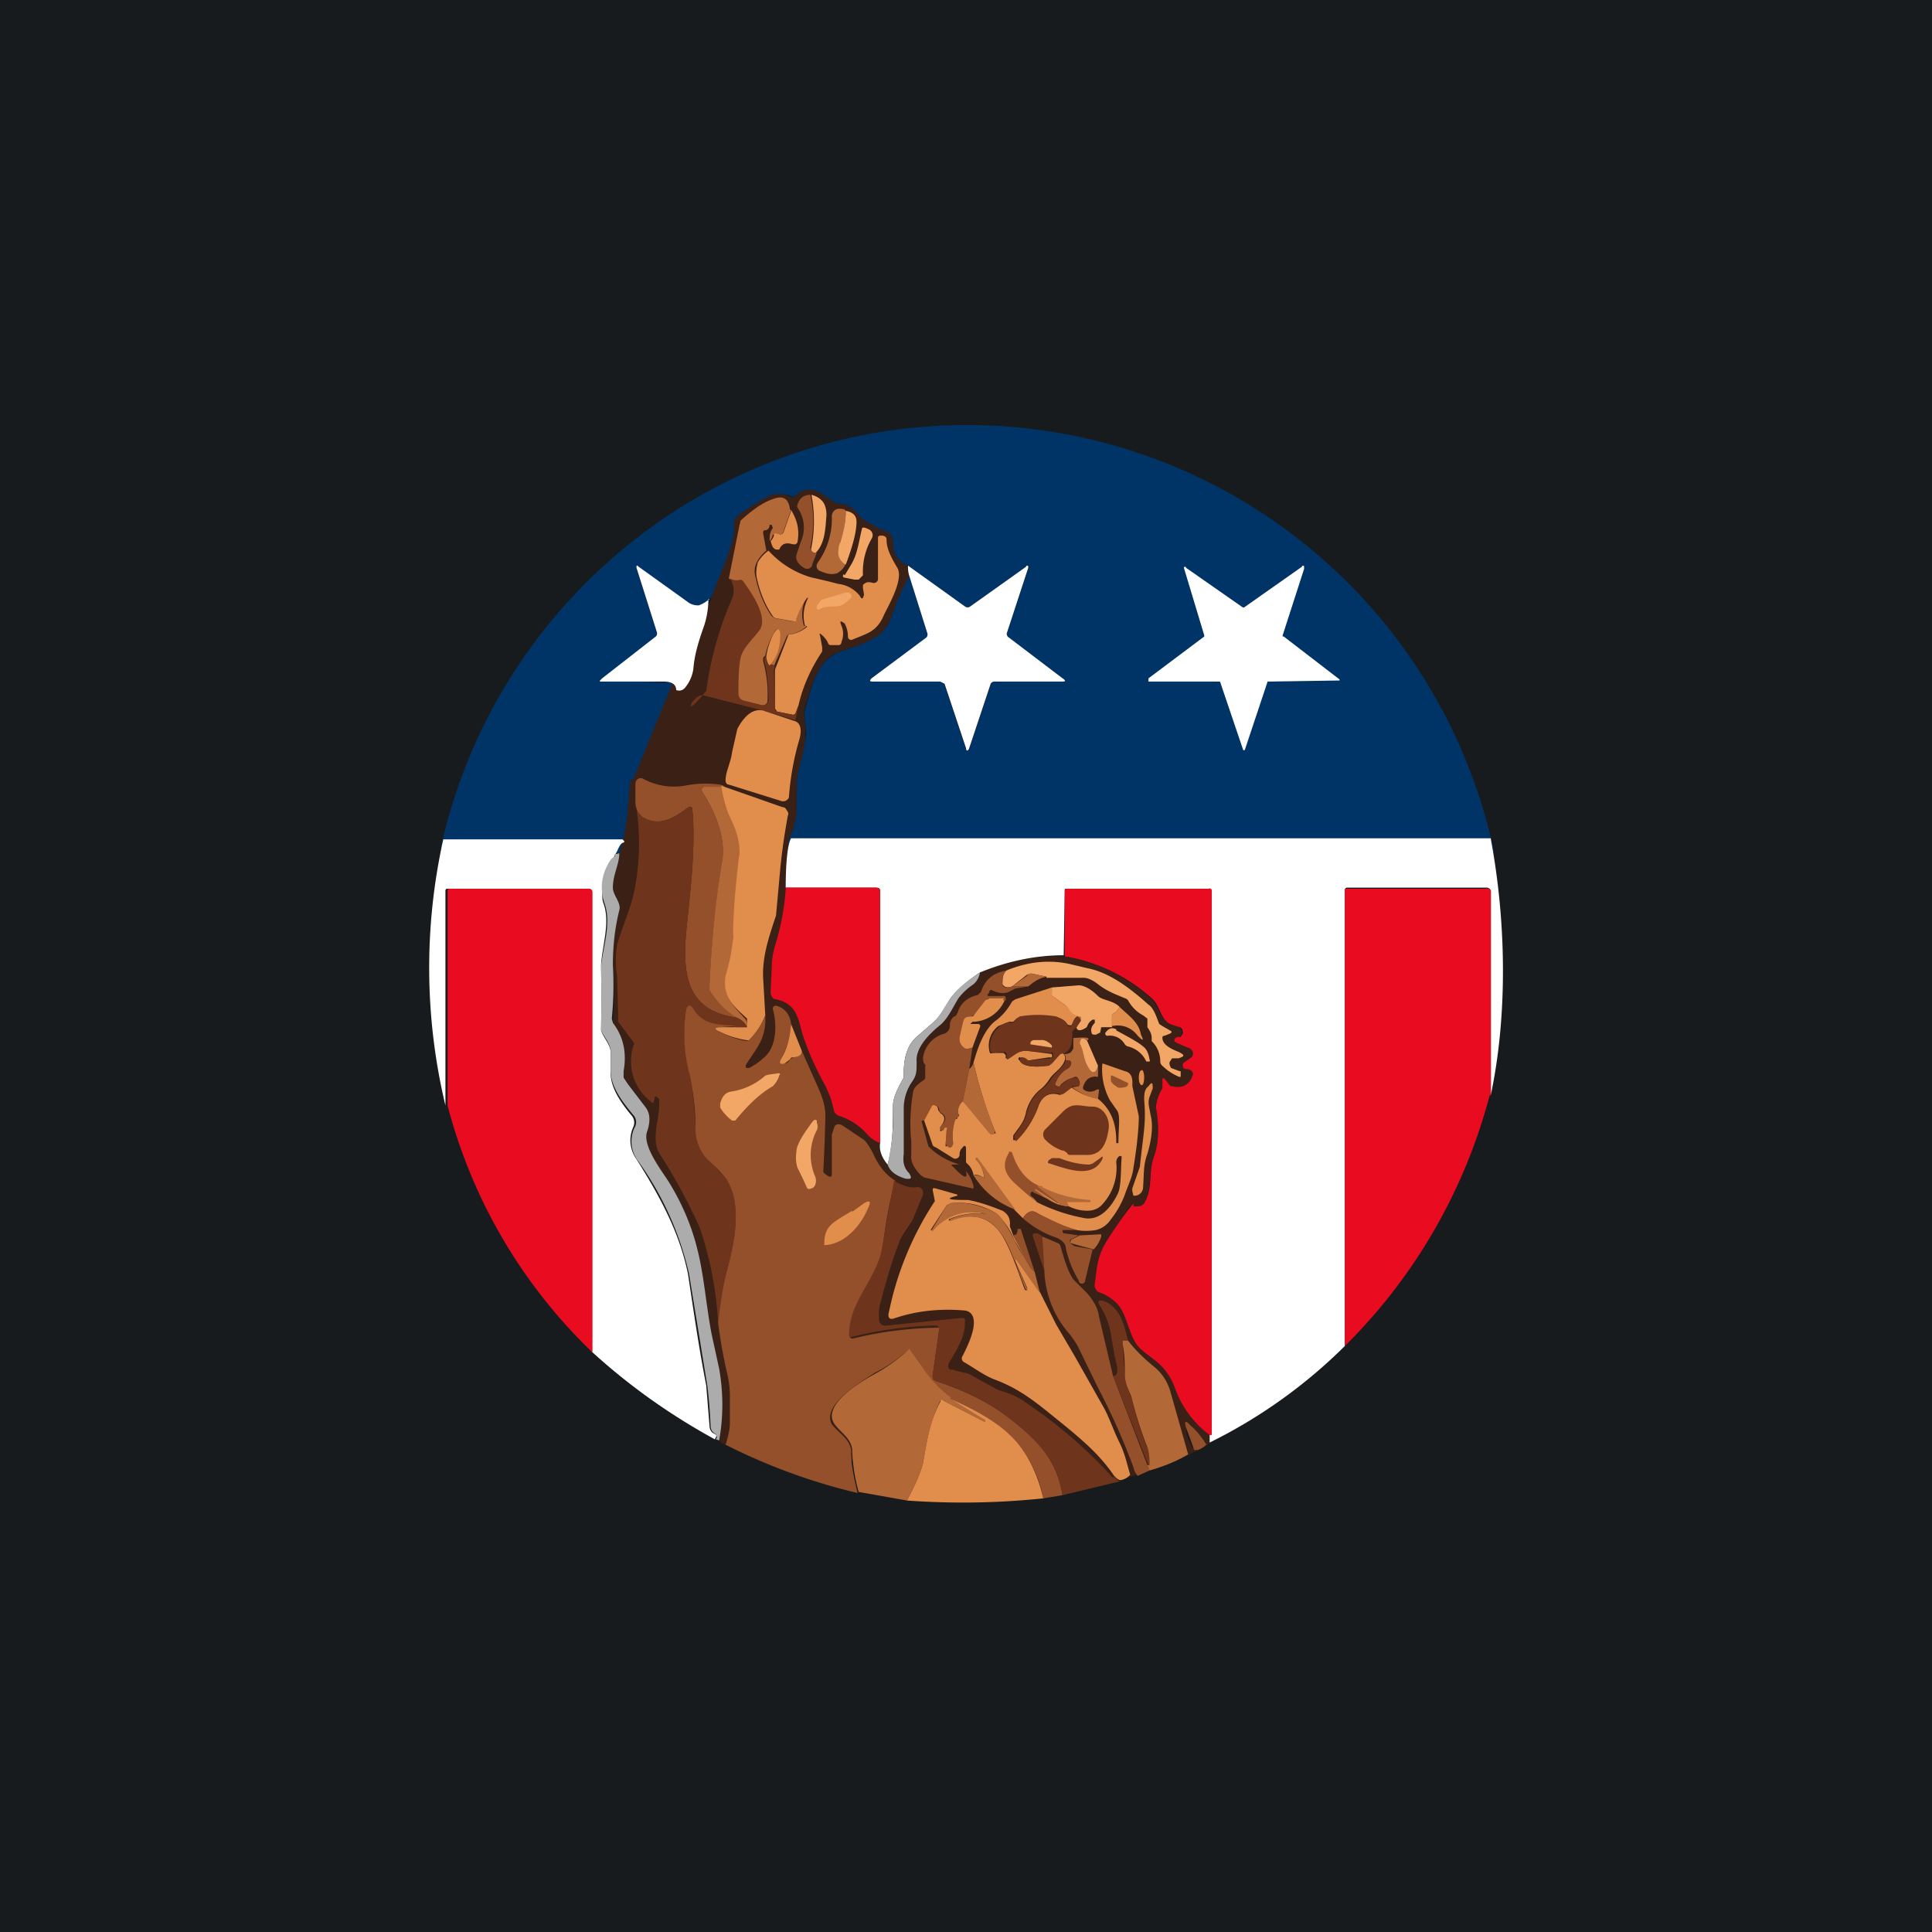 <!-- by TradingView --><svg width="18" height="18" viewBox="0 0 18 18" xmlns="http://www.w3.org/2000/svg"><path fill="#181B1E" d="M0 0h18v18H0z"/><path d="M13.92 7.94H7.37c-.03-.05-.03-.1-.02-.12.04-.1.06-.16.07-.26 0-.2 0-.33.02-.38l.07-.33c.01-.1-.04-.16 0-.27.05-.18.1-.42.3-.5.19-.08.4-.1.49-.32.05-.15.1-.28.17-.4l.17.54a.04.04 0 0 1 0 .04l-.52.38c-.03.02-.02.03 0 .03h.66l.02.03.2.6c0 .02.02.02.03 0l.2-.6a.04.04 0 0 1 .03-.03h.63c.04 0 .04-.01.01-.03l-.5-.38a.04.04 0 0 1-.02-.04l.2-.6a.01.01 0 0 0-.01-.02h-.01l-.52.37a.04.04 0 0 1-.05 0l-.53-.38c-.1-.03-.14-.1-.14-.21 0-.07-.04-.11-.1-.11l-.18-.11a.09.09 0 0 1-.03-.03.26.26 0 0 0-.2-.12l-.04-.01c-.11-.08-.24-.18-.36-.06a.03.03 0 0 1-.04 0 .27.27 0 0 0-.18 0c-.06.01-.24.13-.31.18-.06.04-.03.11-.04.16-.03.17-.07.35-.13.53l-.1.09a.3.3 0 0 1-.1.06c-.02 0-.06 0-.1-.03a79.28 79.28 0 0 0-.48-.31l.19.59a.04.04 0 0 1-.01.04l-.5.4a44.61 44.61 0 0 1 .58.03c.06-.01.1.01.1.07l.02.05c.01.33-.08.65-.41.78a.03.03 0 0 0-.02.02c-.03.2-.03.43-.1.67h-.06l-1.6-.01a.14.14 0 0 1 0-.1 5.02 5.02 0 0 1 9.8.1Z" fill="#003466"/><path d="m8.46 5.27.01.1c-.06.11-.12.24-.17.39-.09.22-.3.24-.5.32-.19.08-.24.32-.3.5-.03.1.02.18 0 .27 0 .11-.03.22-.06.33-.02.05-.02.18-.02.38 0 .1-.03.16-.07.26-.01.03 0 .07.02.12a.75.75 0 0 0-.05.33c-.01.17-.04.34-.09.51a.79.79 0 0 0-.04.23v.23c0 .04.01.06.04.07.17.04.2.14.25.3.04.16.1.32.2.47.05.1.07.17.1.27a.08.08 0 0 0 .05.05.6.6 0 0 1 .26.18.3.3 0 0 0 .11.07c-.01.06 0 .13.07.2.02.06.07.1.16.13.06.01.07 0 .04-.05a.28.28 0 0 1-.06-.18l.01-.43c0-.07.03-.15.07-.22.05-.08.05-.11.05-.21 0-.13.11-.26.22-.34.07-.06.11-.15.17-.25a.6.6 0 0 1 .14-.13.18.18 0 0 0 .06-.11c.27-.11.53-.16.78-.15.31.05.59.19.82.4.07.07.07.18.16.22l.09.04c.02 0 .03.03.03.06l-.02.03h-.02c-.04.02-.04.04 0 .06l.12.05a.05.05 0 0 1 0 .08l-.06.05v.01a.03.03 0 0 0 0 .04h.02c.03 0 .05.02.06.04v.06c-.05.07-.1.1-.2.07a.03.03 0 0 1-.02-.02l-.04-.05h-.02v.09c-.05.09-.07.15-.06.18.03.16.03.32-.02.46s-.02.28-.08.4c-.02.06-.05.07-.11.06v-.03h-.01c-.1.13-.18.25-.25.37-.08.14-.08.23-.1.38v.05l.04.03c.07.03.13.07.18.12.08.1.1.29.18.38.08.1.18.13.26.22l.1.18c.06.18.16.32.31.43v.07c-.02.03-.03.03-.03.02-.3-.43-.17.04-.1.05h.02c-1.62.83-2.84-.03-4.4-.05-.03 0-.05-.03-.06-.04.04-.22.04-.44 0-.67l-.07-.32c-.05-.26-.07-.54-.13-.79-.05-.2-.14-.42-.27-.63-.07-.11-.26-.34-.2-.47.03-.1.03-.17-.02-.23a11.53 11.53 0 0 0-.2-.27.16.16 0 0 1 0-.06.57.57 0 0 0-.1-.45 3.2 3.2 0 0 0 0-.54c0-.18.02-.35.06-.51.02-.07-.05-.14-.06-.21 0-.11.05-.22.06-.32.08-.24.08-.46.1-.67l.03-.02c.45-1.1.4-1 .72-1.66.05-.18.2-.47.22-.65 0-.04-.02-.1.04-.15.07-.05.25-.17.31-.19a.27.27 0 0 1 .18.02.03.03 0 0 0 .04-.01c.12-.12.25-.03.36.06l.04.01c.09.01.16.05.2.12l.03.03.18.1c.06 0 .1.05.1.12 0 .1.05.18.14.21Z" fill="#3B2016"/><path d="m7.37 4.75-.07.2a.04.04 0 0 1-.03.03H7.2a.1.1 0 0 1-.03.06c0-.04 0-.08.03-.12l-.01-.03h-.02c0 .03-.02.05-.04.05s-.02.01-.02.03l.03.16a.34.34 0 0 0-.09.11.19.19 0 0 0-.01.14c.03.14.08.26.15.36l.03.02.17.03c.02 0 .02 0 .03-.02a.62.62 0 0 1 .09-.2c.01 0 .01 0 0 0a.35.35 0 0 0-.02.26h.02v.01a.32.32 0 0 1-.15.07c-.01 0-.02 0-.03.02l-.13.3c.02-.03 0-.04-.04-.04a.34.34 0 0 0 .1-.28c0-.06-.03-.06-.05-.01a.66.66 0 0 0-.08.21.05.05 0 0 0-.02.02v.03a1.15 1.15 0 0 1 .04.38.05.05 0 0 1-.06.03l-.16-.04c-.04 0-.06-.03-.06-.07 0-.12 0-.23.02-.33s.1-.16.17-.25c.1-.12-.07-.36-.15-.47h-.03c-.02 0-.05 0-.09-.02l.1-.5.01-.04c.11-.1.21-.17.3-.2.1-.04.15 0 .16.1Z" fill="#B26837"/><path d="M7.37 4.75c.06.1.08.19.06.3a.03.03 0 0 1-.04.02h-.01c-.06-.02-.1 0-.12.05h-.03c-.03-.01-.04-.04-.05-.08a.1.1 0 0 0 .03-.05c0-.02 0-.02.02-.02l.04.01a.04.04 0 0 0 .03-.02l.07-.2Z" fill="#E18D4C"/><path d="m7.44 6.57-.03.08-.02.01-.15-.03-.02-.03v-.36l.12-.31c0-.02.02-.02.03-.02.05-.01.1-.03.15-.07l-.01-.01H7.5a.35.35 0 0 1 .03-.26h-.01a.62.62 0 0 0-.1.2c0 .01 0 .02-.02.02l-.17-.03a.05.05 0 0 1-.03-.02c-.07-.1-.12-.22-.15-.36-.01-.05 0-.1.01-.14a.34.34 0 0 1 .1-.11.86.86 0 0 0 .4.25 6.63 6.63 0 0 1 .25.06.3.3 0 0 1 .2.11c.02.04.03.03.04-.01l-.01-.06v-.03c.03-.03.05-.03.09-.02a.04.04 0 0 0 .05-.03v-.38c0-.02 0-.03.03-.03s.05.01.05.04c0 .08.04.16.1.26.06.1-.07.33-.12.43-.07.17-.16.18-.3.24a.03.03 0 0 1-.04-.03c0-.06-.02-.1-.03-.12-.04-.03-.05-.03-.03.02.02.05.02.1 0 .15a.03.03 0 0 1-.02.03h-.09a.05.05 0 0 1-.02-.03.25.25 0 0 0-.06-.07c-.01-.01-.02-.01-.01.01l.02.11v.04c-.1.15-.18.32-.22.5Z" fill="#E18D4C"/><path d="M6.6 5.58c0 .1-.02.19-.04.25-.05.14-.09.27-.1.4a.35.35 0 0 1-.08.18c-.02.02-.04.03-.08.02 0-.06-.05-.08-.12-.08h-.57c-.03 0-.03 0 0-.03l.5-.39a.04.04 0 0 0 .01-.04l-.19-.6c0-.02 0-.03.02-.01l.46.33c.04.03.08.03.1.03a.3.3 0 0 0 .1-.06ZM8.47 5.36a.27.27 0 0 1-.01-.09l.53.38a.04.04 0 0 0 .05 0l.52-.37a.01.01 0 0 1 .02 0v.01l-.2.61a.04.04 0 0 0 .02.04l.5.38c.03.02.03.03 0 .03h-.64a.04.04 0 0 0-.03.02l-.2.6C9.02 7 9 7 9 6.97l-.2-.6-.02-.01-.02-.01h-.63c-.03 0-.03-.01-.01-.03l.51-.38a.04.04 0 0 0 .01-.04l-.17-.54Z" fill="#fff"/><path d="M7.14 6.11c0 .04 0 .07.03.08.04 0 .06.01.04.05l.01.36c0 .01 0 .02.02.03l.15.03.02-.01.03-.08-.03.14-.3-.09-.55-.14c-.1-.03-.22.25 0-.02l.02-.02c.04-.3.12-.59.24-.86a.2.2 0 0 0-.02-.19c.04.02.07.02.1.01l.02.01c.08.11.25.35.15.47-.07.09-.15.16-.17.25-.02.1-.02.21-.02.33 0 .04.02.06.06.07l.16.04a.05.05 0 0 0 .06-.05c0-.13-.01-.25-.04-.36v-.03l.02-.02Z" fill="#6F351C"/><path d="M7.17 6.2c-.02-.02-.03-.05-.03-.09a.66.66 0 0 1 .07-.21c.03-.05.05-.05.06 0 0 .12-.02.21-.1.3ZM7.11 6.62l.3.1c.05.02.06.08.04.16a2.57 2.57 0 0 0-.1.55.06.06 0 0 1-.08.03l-.48-.15c-.02 0-.03-.02-.03-.04 0-.08.05-.17.06-.26l.05-.22c.07-.13.15-.19.24-.17Z" fill="#E18D4C"/><path d="M6.73 7.33h-.17a.03.03 0 0 0-.02.03v.01c.12.19.22.42.19.64a10.32 10.32 0 0 0-.12 1.2c.06.12.15.2.25.27-.44-.06-.5-.37-.47-.76.02-.25.1-.8.06-1.18a.02.02 0 0 0-.03-.02c-.12.08-.21.15-.34.13-.1-.02-.16-.08-.16-.18V7.3A.05.05 0 0 1 6 7.26a.6.6 0 0 0 .38.06 1 1 0 0 1 .33-.01c.04.01.05.02.02.02Z" fill="#93502B"/><path d="M6.73 7.33v-.01c0 .1.03.19.07.27.05.12.1.23.09.34l-.06.8c0 .12-.03.23-.06.37-.04.18.06.27.18.4l.01.03v.04c-.02-.04-.05-.07-.1-.09a.74.74 0 0 1-.25-.26v-.04c.02-.43.06-.82.12-1.17.03-.22-.07-.45-.19-.64a.03.03 0 0 1 .02-.04h.17Z" fill="#B26837"/><path d="m6.72 7.32.57.2c.02 0 .03.01.04.03.01.01.02.03.01.05-.04.22-.06.37-.08.6l-.03.33c-.06.18-.13.38-.12.58l.02.35a.66.66 0 0 1-.15.23.04.04 0 0 1-.03 0 .86.86 0 0 1-.25-.08c-.05-.02-.04-.04 0-.04h.26v-.08c-.13-.12-.23-.2-.2-.4.04-.13.06-.24.07-.36 0-.26.03-.53.06-.8 0-.11-.04-.22-.1-.34a1.12 1.12 0 0 1-.07-.27Z" fill="#E18D4C"/><path d="M6.86 9.48c.05.02.08.05.1.09h-.1c-.16-.03-.3-.01-.4-.16-.03-.06-.06-.05-.07.01-.03.22-.01.35.04.61.03.16.04.31.05.47 0 .13.04.23.12.3l.17.19c.15.24.07.6 0 .86-.04.15-.06.31-.08.47a3.28 3.28 0 0 0-.17-.88 5.28 5.28 0 0 0-.38-.7c-.08-.14.02-.36 0-.5l-.02-.02a.02.02 0 0 0-.02 0 .02.02 0 0 0 0 .02l-.01.02c0 .02-.01.02-.03 0a.47.47 0 0 1-.15-.54l-.15-.2a.06.06 0 0 1 0-.03l-.01-.39a.92.92 0 0 1 0-.3c.05-.17.13-.35.16-.5a2.25 2.25 0 0 0 .01-.83c0 .1.06.16.16.18.13.02.23-.05.33-.13a.03.03 0 0 1 .04.02c.04.39-.04.93-.06 1.18-.03.39.03.7.47.76Z" fill="#6F351C"/><path d="M4.14 7.82H5.8c.02.02.02.02.01.03-.02 0-.04.03-.06.08-.06.1-.17.36-.13.48.07.18-.01.4-.02.58a19.68 19.68 0 0 1 0 .61c.02.07.1.14.09.23v.15c-.01.15.1.3.2.42a.1.1 0 0 1 .01.1.3.3 0 0 0 .03.3c.22.35.4.68.48 1.07.05.33.1.68.17 1.04l.03.37c0 .04.02.07.05.08.01 0 .02.02.01.03l-.01.02c-.42-.23-.8-.5-1.15-.82V8.31a.03.03 0 0 0-.03-.03h-1.3c-.02 0-.03 0-.03.02v2a5.52 5.52 0 0 1-.02-2.48ZM13.89 7.82c.14.75.16 1.62 0 2.38V8.3a.04.04 0 0 0-.04-.03h-1.3a.02.02 0 0 0-.02.02v4.25a4.8 4.8 0 0 1-1.26.9V8.3a.02.02 0 0 0-.02-.02H9.94c-.02 0-.02 0-.02.02l-.01.6c-.25 0-.51.05-.78.16-.15.1-.24.19-.28.25-.05.08-.09.16-.16.22l-.15.13c-.08.07-.12.18-.12.34v.04c-.07.12-.1.2-.1.26 0 .18 0 .36-.05.55-.06-.07-.08-.14-.07-.2V8.3c0-.02-.01-.03-.04-.03h-.84c0-.16.01-.39.05-.46h6.52Z" fill="#fff"/><path d="M5.77 7.95c0 .1-.06.2-.06.32 0 .07.08.14.06.21-.04.16-.06.33-.06.51a3.2 3.2 0 0 1-.01.5l.01.04c.1.13.13.28.1.45v.06l.04.06.16.21c.05.06.05.14.02.23-.05.13.13.36.2.47.13.21.22.43.27.64.06.24.08.52.13.78l.07.32c.04.23.04.45 0 .67l-.03-.01.01-.02-.01-.03c-.03-.01-.05-.04-.05-.08a4.53 4.53 0 0 0-.03-.37l-.17-1.04a2.9 2.9 0 0 0-.48-1.06.3.3 0 0 1-.03-.3.1.1 0 0 0 0-.11c-.1-.12-.22-.27-.22-.42v-.15c.01-.1-.06-.16-.09-.23a19.68 19.68 0 0 0 0-.6c.02-.19.1-.4.03-.59a.44.44 0 0 1 .03-.35c.02-.04.04-.07.07-.08l-.01-.02.05-.01Z" fill="#ACACAD"/><path d="M5.52 12.6a4.9 4.9 0 0 1-1.35-2.3v-2c0-.01 0-.02.02-.02h1.3a.03.03 0 0 1 .03.03v4.28ZM7.32 8.27h.84c.03 0 .04.02.04.04v2.34a.3.3 0 0 1-.11-.07.6.6 0 0 0-.26-.18.08.08 0 0 1-.06-.05.9.9 0 0 0-.1-.27c-.08-.15-.15-.3-.2-.47-.04-.16-.07-.26-.24-.3-.03 0-.05-.03-.05-.07l.01-.23c0-.06.01-.14.04-.23.05-.17.08-.34.09-.5ZM11.27 13.37a.93.93 0 0 1-.32-.43.61.61 0 0 0-.1-.18c-.07-.09-.17-.13-.25-.22-.08-.1-.1-.28-.18-.38a.44.44 0 0 0-.18-.12.07.07 0 0 1-.04-.08c.02-.15.02-.24.1-.38a3.43 3.43 0 0 1 .26-.37v.03c.06 0 .09 0 .11-.05.07-.13.03-.27.08-.41.05-.14.05-.3.02-.46 0-.03.01-.1.06-.18v-.08c0-.01 0-.02.02-.01l.04.05a.03.03 0 0 0 .03.02c.08.02.14 0 .18-.07.01-.03.02-.04.01-.06-.01-.02-.03-.03-.06-.03a.03.03 0 0 1-.03-.03v-.02l.01-.01.07-.05a.05.05 0 0 0 0-.07l-.01-.01-.12-.05c-.04-.02-.04-.04 0-.06H11l.02-.03c0-.03 0-.05-.03-.06a2.6 2.6 0 0 1-.09-.03c-.09-.05-.09-.16-.16-.23a1.6 1.6 0 0 0-.82-.4V8.3c0-.02.01-.02.03-.02h1.31a.02.02 0 0 1 .03.02v5.07ZM13.88 10.2a5.11 5.11 0 0 1-1.35 2.34V8.28h1.31a.04.04 0 0 1 .05.02v1.91Z" fill="#E90C21"/><path d="M9.13 9.06a.18.18 0 0 1-.06.11.6.6 0 0 0-.14.13c-.06.1-.1.19-.17.25-.1.08-.23.21-.22.34 0 .1 0 .13-.05.2a.44.44 0 0 0-.07.23v.43c-.01.07 0 .13.05.18.03.05.02.06-.04.05-.09-.03-.14-.07-.16-.13.04-.19.06-.37.05-.55 0-.06.03-.14.1-.26V10c0-.16.04-.27.12-.34l.15-.13c.07-.06.1-.14.16-.22.04-.07.13-.15.28-.25Z" fill="#ACACAD"/><path d="m6.86 9.56-.15.01c-.05 0-.06.02-.01.04a.86.86 0 0 0 .26.09l.02-.01a.66.66 0 0 0 .15-.23c.01.22-.08.3-.18.46a.02.02 0 0 0 0 .02v.01h.03a.62.62 0 0 0 .13-.09c.13-.1.13-.32.09-.46a.03.03 0 0 1 .02-.03h.01c.08.02.13.08.14.17a.76.76 0 0 1-.09.32c-.03.05-.01.06.03.05.02 0 .04-.02.05-.04l.03-.02c.05 0 .07-.02.08-.06l.16.36c.04.09.06.17.06.25a15.7 15.7 0 0 1-.02.52l.02.02.03.02c.02.01.03 0 .03-.02v-.37l.02-.06c.01-.04.04-.04.07-.03l.21.14c.02.02.06.07.1.16.05.1.11.17.19.22a4.15 4.15 0 0 0-.12.67c-.08.29-.3.48-.3.77a.03.03 0 0 0 0 .02.03.03 0 0 0 .03.01 3.5 3.5 0 0 1 .8-.1.04.04 0 0 1 0 .02l-.06.42c0 .03 0 .05.04.06.24.08.45.18.63.31.29.22.48.4.54.75l-.18.03a1.13 1.13 0 0 0-.32-.6c-.12-.1-.3-.22-.55-.33-.18-.13-.24-.25-.37-.44h-.03c-.1.08-.18.14-.3.2-.12.08-.5.3-.4.48.06.08.18.14.18.26 0 .13.03.25.06.38a5.57 5.57 0 0 1-1.23-.45c.02-.06.04-.14.04-.2v-.22a.9.9 0 0 0-.02-.22 4.78 4.78 0 0 1-.09-.5c.02-.16.04-.32.08-.47.07-.26.15-.62 0-.86a1.24 1.24 0 0 0-.17-.18.41.41 0 0 1-.12-.31c0-.16-.02-.31-.05-.47a1.49 1.49 0 0 1-.04-.61c.01-.06.04-.07.07-.02.1.16.24.14.4.16Z" fill="#93502B"/><path d="m7.37 9.54.1.25c0 .04-.03.06-.08.06-.01 0-.02 0-.03.02l-.05.04c-.04.01-.06 0-.03-.05.05-.08.08-.19.09-.32Z" fill="#E18D4C"/><path d="M10.38 13.76c.02.02.04.04.06.04l-.54.13c-.06-.35-.25-.53-.54-.75a2.19 2.19 0 0 0-.63-.31c-.03-.01-.05-.03-.04-.06l.06-.42a.04.04 0 0 0-.02-.04H8.7a3.5 3.5 0 0 0-.78.11.03.03 0 0 1-.01-.02c0-.3.22-.48.3-.77l.04-.23.08-.44c.08.05.15.07.22.06a.05.05 0 0 1 .05.04v.03l-.1.24c-.08.12-.12.18-.12.2-.05.12-.11.31-.18.58a.44.44 0 0 0-.01.14.06.06 0 0 0 .04.06h.03l.69-.07h.03a.04.04 0 0 1 .01.04c0 .13-.06.23-.15.38a.05.05 0 0 0 .01.06h.02l.11.03c.03 0 .07.02.1.04l.22.12c.1.03.2.07.26.12a4.35 4.35 0 0 1 .81.7v-.01Z" fill="#6F351C"/><path d="M8.92 11.14c-.12.03-.09.04.1.04.11.02.22.06.32.1.05.03.07.07.07.12a.1.1 0 0 0 0 .03l.03.08.16.3-.15-.26a.76.76 0 0 0-.16-.24.66.66 0 0 0-.43-.1l-.04.02-.15.23h.02c.14-.15.3-.2.5-.15.02 0 .02 0 0 0a.67.67 0 0 0-.35.05v.01h.01c.2-.07.34-.04.45.09.1.12.18.38.25.56h.02V12l-.12-.27h.02l.22.31.15.3.17.29.26.46c.06.1.1.23.16.35.05.1.07.2.1.3a.15.15 0 0 1-.09.05c-.02 0-.04-.02-.06-.04-.13-.19-.27-.31-.45-.46-.25-.2-.4-.34-.67-.44-.1-.04-.19-.11-.28-.16a.04.04 0 0 1-.01-.06c.04-.08.12-.24.1-.34a.09.09 0 0 0-.08-.08c-.22-.02-.44 0-.65.07-.05.02-.07 0-.06-.05l.03-.13a2.96 2.96 0 0 1 .4-.91l-.02-.1c0-.02 0-.02.02-.02l.21.06Z" fill="#E18D4C"/><path d="m9.6 11.81.04.04.05.2-.22-.31c0-.01 0-.01 0 0h-.02l.12.27-.01.01c-.08-.18-.15-.44-.26-.56-.1-.13-.26-.16-.45-.08v-.02a.67.67 0 0 1 .34-.05.48.48 0 0 0-.5.16h-.01v-.01l.14-.23.04-.02c.13-.02.32.03.43.1.04.03.09.11.16.24.04.09.1.17.15.26Z" fill="#B26837"/><path d="m9.64 11.85-.04-.04-.16-.3.03-.01.01-.03v-.02h.03l.13.4Z" fill="#93502B"/><path d="m9.71 11.52.02.32-.11-.33.01-.02c.03 0 .05 0 .08.03Z" fill="#6F351C"/><path d="m9.71 11.52.14.06a.04.04 0 0 1 .03.03c.03.1.06.22.12.31l.13.13c.06.07.1.14.11.22l.13.55.32.83.02.05-.11.05a.16.16 0 0 1-.04-.08 6.25 6.25 0 0 0-.33-.74l-.19-.39a.9.9 0 0 0-.1-.14.94.94 0 0 1-.21-.56l-.02-.32Z" fill="#93502B"/><path d="M10.51 12.49h-.05v.04l.02.29c0 .07.04.14.06.2a3.64 3.64 0 0 0 .14.45c.02.03.03.1.04.15l-.01.03h-.01l-.33-.83c.04 0 .05-.04.03-.12a4.89 4.89 0 0 1-.05-.27.7.7 0 0 0-.1-.26c-.03-.05-.02-.06.03-.05.16.06.19.22.23.37Z" fill="#6F351C"/><path d="M10.51 12.49c.06.08.14.16.25.25.06.05.11.12.14.21l.17.6c-.1.06-.22.11-.36.15l-.02-.05h.02v-.03c0-.05-.01-.12-.03-.16a3.68 3.68 0 0 1-.14-.45c-.02-.05-.06-.12-.06-.2 0-.09 0-.19-.02-.28v-.04h.05ZM8.85 13.03l.34.2v.02h-.01l-.39-.2h-.03c-.09.19-.12.34-.16.58-.02.08-.07.2-.15.35L8 13.9a1.61 1.61 0 0 1-.06-.38c0-.12-.12-.18-.17-.26-.11-.18.27-.4.4-.47a1.57 1.57 0 0 0 .3-.22h.01v.01c.14.19.2.31.38.44Z" fill="#B26837"/><path d="M9.72 13.96a7.2 7.2 0 0 1-1.27.02c.08-.15.13-.27.15-.35.04-.24.07-.4.16-.57 0-.02.02-.02.03-.01l.39.2v-.02l-.33-.2c.25.11.43.22.55.33.15.14.26.34.32.6Z" fill="#E18D4C"/><path d="M11.24 13.46a.24.24 0 0 1-.08.05h-.02c-.01 0-.02 0-.02-.02l-.07-.19c-.02-.06 0-.07.04-.02.05.04.1.1.15.18Z" fill="#93502B"/><path d="m11.96 5.93.52.4v.01l-.66.01a.01.01 0 0 0-.01 0l-.21.63a.01.01 0 0 1-.02 0l-.21-.62a.01.01 0 0 0-.01-.01h-.66v-.03l.52-.39v-.01l-.19-.63a.01.01 0 0 1 .02 0l.53.37h.01l.54-.38a.01.01 0 0 1 .02 0v.02l-.2.62v.01Z" fill="#fff"/><path d="M7.55 4.61c.03.14.04.3 0 .49 0 .03.02.05.06.05l-.04.1a.05.05 0 0 1-.08.04c-.05-.03-.08-.07-.07-.12l.04-.12a.32.32 0 0 0-.03-.32.04.04 0 0 1 0-.03c.02-.06.06-.09.12-.09Z" fill="#93502B"/><path d="M7.6 5.15c-.03 0-.05-.02-.04-.05a1.3 1.3 0 0 0 0-.49c.04.01.08.03.11.07.02.03.03.07.03.12-.01.11-.01.26-.1.35Z" fill="#F2A767"/><path d="M7.88 4.76c0 .1-.02.2-.05.29a.24.24 0 0 0-.01.1c0 .05.03.08.06.1a.17.17 0 0 1-.08.09c-.06.02-.11 0-.16-.02a.05.05 0 0 1-.03-.06l.01-.02a.7.7 0 0 0 .13-.43.07.07 0 0 1 .06-.07c.03 0 .06 0 .07.02Z" fill="#B26837"/><path d="M7.88 4.76c.06.01.1.04.1.1 0 .1-.04.24-.1.4a.13.13 0 0 1-.07-.1c0-.03 0-.07.02-.11.03-.1.05-.19.05-.29ZM7.87 5.36l.06-.1c.06-.1.07-.21.1-.33 0-.02.02-.02.06 0a.06.06 0 0 1 .03.09.62.62 0 0 0-.08.34L8 5.4h-.04l-.1-.02a.02.02 0 0 1 0-.03ZM9.75 9.1l-.14-.03-.04.01-.14.11c-.05.02-.08 0-.09-.02 0-.05 0-.1.04-.13.2-.08.39-.1.58-.06l.17.04c.2.04.38.17.57.34.05.03.08.13.1.18l.03.02.07.04c.02.01.02.02 0 .03l-.05.02c-.02 0-.02.01-.02.02 0 .07.1.11.15.13.06.03.06.04 0 .06h-.06l-.02.03c-.01.02 0 .04.01.06l.08.03H11v.04c0 .01 0 .02-.02.01a.48.48 0 0 1-.15-.1.05.05 0 0 1-.02-.04.26.26 0 0 0-.08-.19v-.03c0-.04-.02-.07-.04-.1v-.08l-.04-.03a.34.34 0 0 1-.14-.14.06.06 0 0 0-.03-.02c-.07-.03-.16-.06-.25-.13-.05-.04-.1-.06-.13-.06h-.35Z" fill="#F2A767"/><path d="M9.38 9.04a.14.14 0 0 0-.04.13c0 .03.04.04.09.02h.15l-.12.02-.04.02c-.05.03-.1.03-.17 0a.02.02 0 0 0-.03 0l-.01.03a.01.01 0 0 0 0 .02h.13a.03.03 0 0 1 .02 0 .02.02 0 0 1 .01.02c0 .02 0 .03-.01.02l-.01-.01-.02-.01h-.1c-.02 0-.03 0-.04.02l-.1.13-.04.02c-.05 0-.07.01-.08.06l-.03.13a.1.1 0 0 0 .04.1c.02.02.04.01.08 0l-.03.2-.06.3c-.04.04-.05.08-.04.12v.03h-.01l-.02.02a.51.51 0 0 0-.02.22c0 .02 0 .04-.03.04h-.03v-.02l-.01-.01.01-.14c0-.02 0-.02-.02 0H8.8l-.02.02-.02-.02a.02.02 0 0 1 0-.02c.06-.06.06-.1.01-.13a.05.05 0 0 1-.02-.03c0-.02-.01-.03-.03-.04l-.03.01-.07.13h-.03a.02.02 0 0 0 0 .02l.06.22.01.01c.08.08.18.13.28.16h-.06c-.02 0-.02.01 0 .02.1.11.14.12.12.04.04.05.06.1.07.14 0 .02 0 .03-.02.02l-.44-.1-.03-.02c-.06-.06-.1-.13-.09-.19v-.13c-.02-.17 0-.37.02-.47.01-.03.04-.06.1-.1a.03.03 0 0 0 .01-.02v-.1a.03.03 0 0 0 0-.02c-.02-.02-.02-.04-.02-.07a.27.27 0 0 1 .2-.22.08.08 0 0 0 .05-.07.1.1 0 0 1 .04-.09c.02 0 .02-.02.03-.03.03-.1.1-.15.19-.17l.03-.03c.04-.12.12-.18.25-.2Z" fill="#93502B"/><path d="M9.75 9.1c-.06.01-.11.04-.17.09h-.15l.14-.1c0-.02.02-.02.04-.02l.14.03Z" fill="#B26837"/><path d="M10.43 9.38a.12.12 0 0 1-.05.06.03.03 0 0 0-.02.03v.1h-.1l-.01.05-.04.02c-.02 0-.04 0-.04-.02-.01-.03 0-.06.03-.09V9.5h-.01a.01.01 0 0 0-.01 0 .11.11 0 0 0-.05.06.04.04 0 0 1-.02.02c-.05.03-.08.02-.08-.01l.04-.06v-.02c0-.01 0-.02-.02-.02a.14.14 0 0 1-.1-.07.1.1 0 0 0-.02-.03l-.11-.08a.03.03 0 0 1-.02-.04V9.2l.25-.02c.06 0 .13.05.18.1.04.04.14.04.2.1Z" fill="#F2A767"/><path d="M9.8 9.2v.05c0 .02 0 .03.02.04l.11.08a.1.1 0 0 1 .03.03c.02.04.05.06.1.07l.01.02v.02c-.02-.06-.05-.05-.08.03a.02.02 0 0 1-.03.01h-.01a.16.16 0 0 0-.1-.07 1 1 0 0 0-.35 0l-.03.01-.03.03H9.4l-.1.04a.23.23 0 0 0-.08.24c0 .01.01.02.03.01h.1l.02.02v.03h.01c.07-.04.1-.07.18-.07a11 11 0 0 1 .24.03v.01a.02.02 0 0 1 0 .02.02.02 0 0 1-.02 0l-.2.03h-.01l-.07-.03c-.01 0-.02.02 0 .03.03.07.18.06.25.05.02 0 .03 0 .04-.02l.08-.1h.03c.02.02.03.04.02.07-.03.08-.1.11-.14.17a.39.39 0 0 1-.1.11.4.4 0 0 0-.12.2c-.02.1-.06.13-.12.22v.04a.02.02 0 0 0 .02 0h.01a.8.8 0 0 0 .2-.3c.03-.1.1-.15.2-.12a.04.04 0 0 0 .03-.01l.08-.06c.07.05.15.09.24.1.12.09.18.22.18.4v.02h.02c0 .01 0 0 0 0 0-.14.02-.25-.01-.3l-.07-.1a.61.61 0 0 1-.07-.34h.01l.2.07c.05.01.07.05.07.1v.04l.06.28c0 .08-.01.24-.05.48-.01.09-.05.16-.08.25a.85.85 0 0 1-.13.23.23.23 0 0 1-.14.1.53.53 0 0 1-.18 0 1.56 1.56 0 0 1-.37-.16c-.05-.03-.09-.01-.13.05l-.08-.08-.35-.48H9.1l-.01.01c.05.05.07.1.08.17h-.01c-.03-.02-.06-.03-.09-.02a.18.18 0 0 0-.04-.09L9 10.83 9 10.7c0-.03-.02-.03-.03-.01a.08.08 0 0 0-.03.06.04.04 0 0 1-.06.04l-.16-.1a.05.05 0 0 1-.03-.02l-.08-.23.07-.13c0-.01.02-.02.03-.01.02 0 .03.02.03.04l.02.03c.05.03.05.07 0 .13a.02.02 0 0 0 0 .02v.02l.03-.01.01-.02c.02-.01.03 0 .02.01l-.01.14v.02h.02l.01.01h.01c.02 0 .03-.02.03-.04a.51.51 0 0 1 .02-.22l.02-.01v-.01c.01 0 .02-.02.01-.03-.01-.04 0-.08.04-.12a2.47 2.47 0 0 1 .27.3h.02c.02 0 .02 0 .01-.02-.08-.2-.15-.42-.2-.64.04-.14.1-.32.22-.4.06-.05.1-.1.14-.17l.03-.02.34-.11ZM9.36 9.32a.33.33 0 0 1-.3.2l-.02.02h.07a.02.02 0 0 1 .02.03l-.07.19c-.04.01-.06.02-.08 0a.1.1 0 0 1-.04-.1l.03-.13c.01-.05.03-.06.08-.06.01 0 .02 0 .03-.02l.1-.13.04-.02h.13v.02ZM10.43 9.38c.08.08.18.14.2.26.03.06.02.06-.03.01-.06-.08-.15-.11-.24-.09v-.09c0-.01 0-.02.02-.03a.12.12 0 0 0 .05-.06Z" fill="#E18D4C"/><path d="m10.07 9.5-.04.07-.04.04v.04c0 .1-.03.16-.11.17l-.08.09-.04.02c-.07.01-.22.02-.26-.05l.01-.03c.02 0 .04 0 .07.03h.01l.2-.02a.02.02 0 0 0 .02-.03v-.01a.01.01 0 0 0-.02-.01 11 11 0 0 0-.22-.02c-.08 0-.1.03-.18.08h-.01v-.04c0-.02-.01-.03-.03-.03l-.1.01-.02-.01a.23.23 0 0 1 .09-.24c.04-.03.07-.04.09-.03h.03l.03-.04.03-.02a1 1 0 0 1 .34 0c.05.02.09.04.1.07a.02.02 0 0 0 .05 0c.03-.08.06-.09.08-.03Z" fill="#6F351C"/><path d="M10.4 9.6c.13.07.22.12.25.15.03.02.05.06.06.12a.02.02 0 0 1 0 .02h-.03a.25.25 0 0 0-.17-.14.06.06 0 0 1-.03-.02.16.16 0 0 0-.16-.08.02.02 0 0 1-.02-.03c.03-.04.06-.05.1-.03Z" fill="#F2A767"/><path d="M10.13 9.7c-.02-.02-.03-.03-.06-.02v.04c.03.07.02.14.06.21.04.08.08.08.1 0v.08c0 .02 0 .03-.02.02-.06 0-.1.03-.12.1 0 .01 0 .02.02.03.04.02.08.01.11-.01h.02l-.01.09a.56.56 0 0 1-.24-.11l.06-.01.01-.02a.11.11 0 0 0-.02-.06.03.03 0 0 0-.04 0 .24.24 0 0 0-.12.07c0 .02-.02.02-.03.01a.03.03 0 0 1-.02-.04c.02-.05.06-.1.11-.12a.07.07 0 0 0 .04-.05c0-.02 0-.02-.02-.03h-.03c0-.03 0-.05-.02-.06.02 0 .05 0 .07-.02l.02-.03V9.67h.02c.11-.01.15 0 .1.03Z" fill="#B26837"/><path d="m10.13 9.7.1.23c-.02.08-.06.08-.1 0-.04-.07-.03-.14-.07-.21l.01-.04c.03-.01.04 0 .06.02Z" fill="#F2A767"/><path d="m9.99 10.13-.08.06a.04.04 0 0 1-.04 0c-.1-.02-.16.02-.2.12a.8.8 0 0 1-.2.32h-.01v-.01l-.01-.02v-.02c.06-.09.1-.13.12-.22a.4.4 0 0 1 .12-.2.39.39 0 0 0 .1-.1c.04-.07.11-.1.14-.18h.03c.01 0 .02.01.02.03 0 .02-.02.04-.04.05a.26.26 0 0 0-.1.12.03.03 0 0 0 0 .04h.04a.24.24 0 0 1 .12-.08h.04l.02.06-.01.02h-.06Z" fill="#6F351C"/><path d="m8.97 10.26.06-.3a.11.11 0 0 0 .04-.06c.05.22.12.43.2.64l-.01.03h-.03l-.02-.02-.24-.29Z" fill="#B26837"/><path d="M10.61 10.04c0 .04.01.07.03.07.01 0 .02-.03.02-.07 0-.04-.01-.07-.02-.07-.02 0-.03.03-.03.07ZM10.62 10.87c.03-.3.06-.4.04-.62 0-.05 0-.1.04-.13.03-.04.04-.04.04.02l-.03.08c-.02.06 0 .1.01.17.03.11 0 .26-.03.36-.04.11-.03.18-.04.31a.08.08 0 0 1-.09.08l-.01-.04a.1.1 0 0 1 0-.03l.07-.2Z" fill="#E18D4C"/><path d="M9.46 11.27a.77.77 0 0 1-.39-.32c.03 0 .06 0 .09.02h.01a.28.28 0 0 0-.08-.17c0-.02.01-.02.02-.01l.35.48Z" fill="#B26837"/><path d="M10.04 11.46H9.9v.02l.01.01.14.02-.08.04v.03l.04.03.17.03-.07.29a.03.03 0 0 1-.06 0 1 1 0 0 1-.12-.3c0-.05-.05-.09-.12-.11a.94.94 0 0 1-.28-.17c.04-.06.08-.08.13-.05.14.07.26.13.37.16Z" fill="#93502B"/><path d="M10.19 11.64a5.6 5.6 0 0 1-.22-.06l.01-.03.08-.04.19-.01h.01v.02a.3.3 0 0 1-.07.12Z" fill="#B26837"/><path d="M7.61 5.67c0-.02 0-.03.02-.05l.02-.03.23-.07c.02 0 .04 0 .05.02a.03.03 0 0 1 0 .03c-.07.06-.08.08-.17.08-.05 0-.1.01-.13.03a.02.02 0 0 1-.01 0l-.01-.01ZM6.85 10.44h-.03a.45.45 0 0 1-.11-.12v-.04c.02-.07.05-.1.1-.11a.61.61 0 0 0 .31-.14c.02-.02.06-.02.13-.03.02 0 .02 0 .01.02a.23.23 0 0 1-.06.1c-.14.08-.25.2-.35.32ZM7.43 10.88c-.01-.03-.02-.08-.01-.15 0-.08.1-.21.15-.28l.01-.01a.02.02 0 0 1 .03 0v.02c.01.02.01.05 0 .07a.5.5 0 0 0-.02.42.11.11 0 0 1 0 .1l-.02.02h-.01a.03.03 0 0 1-.04 0 3.82 3.82 0 0 0-.09-.19Z" fill="#F2A767"/><path d="m7.94 11.29.11-.08c.05-.03.07-.02.04.04-.06.15-.2.33-.39.35h-.02v-.02c0-.17.1-.2.26-.3Z" fill="#E18D4C"/><path d="M10.51 10.1c0 .02-.02.03-.04.03a.1.1 0 0 1-.06 0l-.01-.01a.1.1 0 0 1-.05-.05v-.05h.01l.15.07Z" fill="#93502B"/><path d="M9.9 10.72a.4.4 0 0 1-.16-.1.07.07 0 0 1 0-.1l.16-.16c.1-.1.16-.05.28-.05.1 0 .16.11.15.2-.02.15-.07.26-.22.25h-.14c-.01 0-.02 0-.03-.02l-.03-.02Z" fill="#6F351C"/><path d="m9.71 11.06-.03-.01h-.01l.2.16h-.02l-.2-.13h-.01l.12.1-.13-.07h-.02l-.01.01v.02l.06.06a2.87 2.87 0 0 1-.22-.19c-.09-.09-.1-.17-.04-.27v-.01h.02l.01.01c.05.16.14.27.28.32Z" fill="#93502B"/><path d="M9.66 11.2a.23.23 0 0 0-.06-.06v-.02c.01-.02.02-.02.03-.01l.13.06a.4.4 0 0 0 .2.07c.06.03.12.04.17.04.06 0 .11-.02.15-.07a.5.5 0 0 0 .12-.38.07.07 0 0 1 .03-.06c.02 0 .02 0 .02.02-.01.1 0 .27-.04.34-.06.12-.16.24-.3.22a1.64 1.64 0 0 1-.45-.15Z" fill="#3B2016"/><path d="m10.18 10.84.07-.05c.02-.02.03-.02.02.01-.09.18-.31.1-.49.04-.02 0-.02-.01-.01-.03l.03-.02h.07c.1.04.2.06.28.06l.03-.01Z" fill="#6F351C"/><path d="M9.71 11.06c.14.07.29.11.45.12v.02h-.22s-.01 0 0 0l.02.04a.4.4 0 0 1-.2-.07l-.12-.08v-.01l.21.14h.01l.01-.01-.2-.15v-.01h.04Z" fill="#B26837"/><path d="M9.6 9.73c0-.02 0-.03.03-.04H9.72l.03.01.03.02.02.02v.02l-.2-.03Z" fill="#F2A767"/></svg>